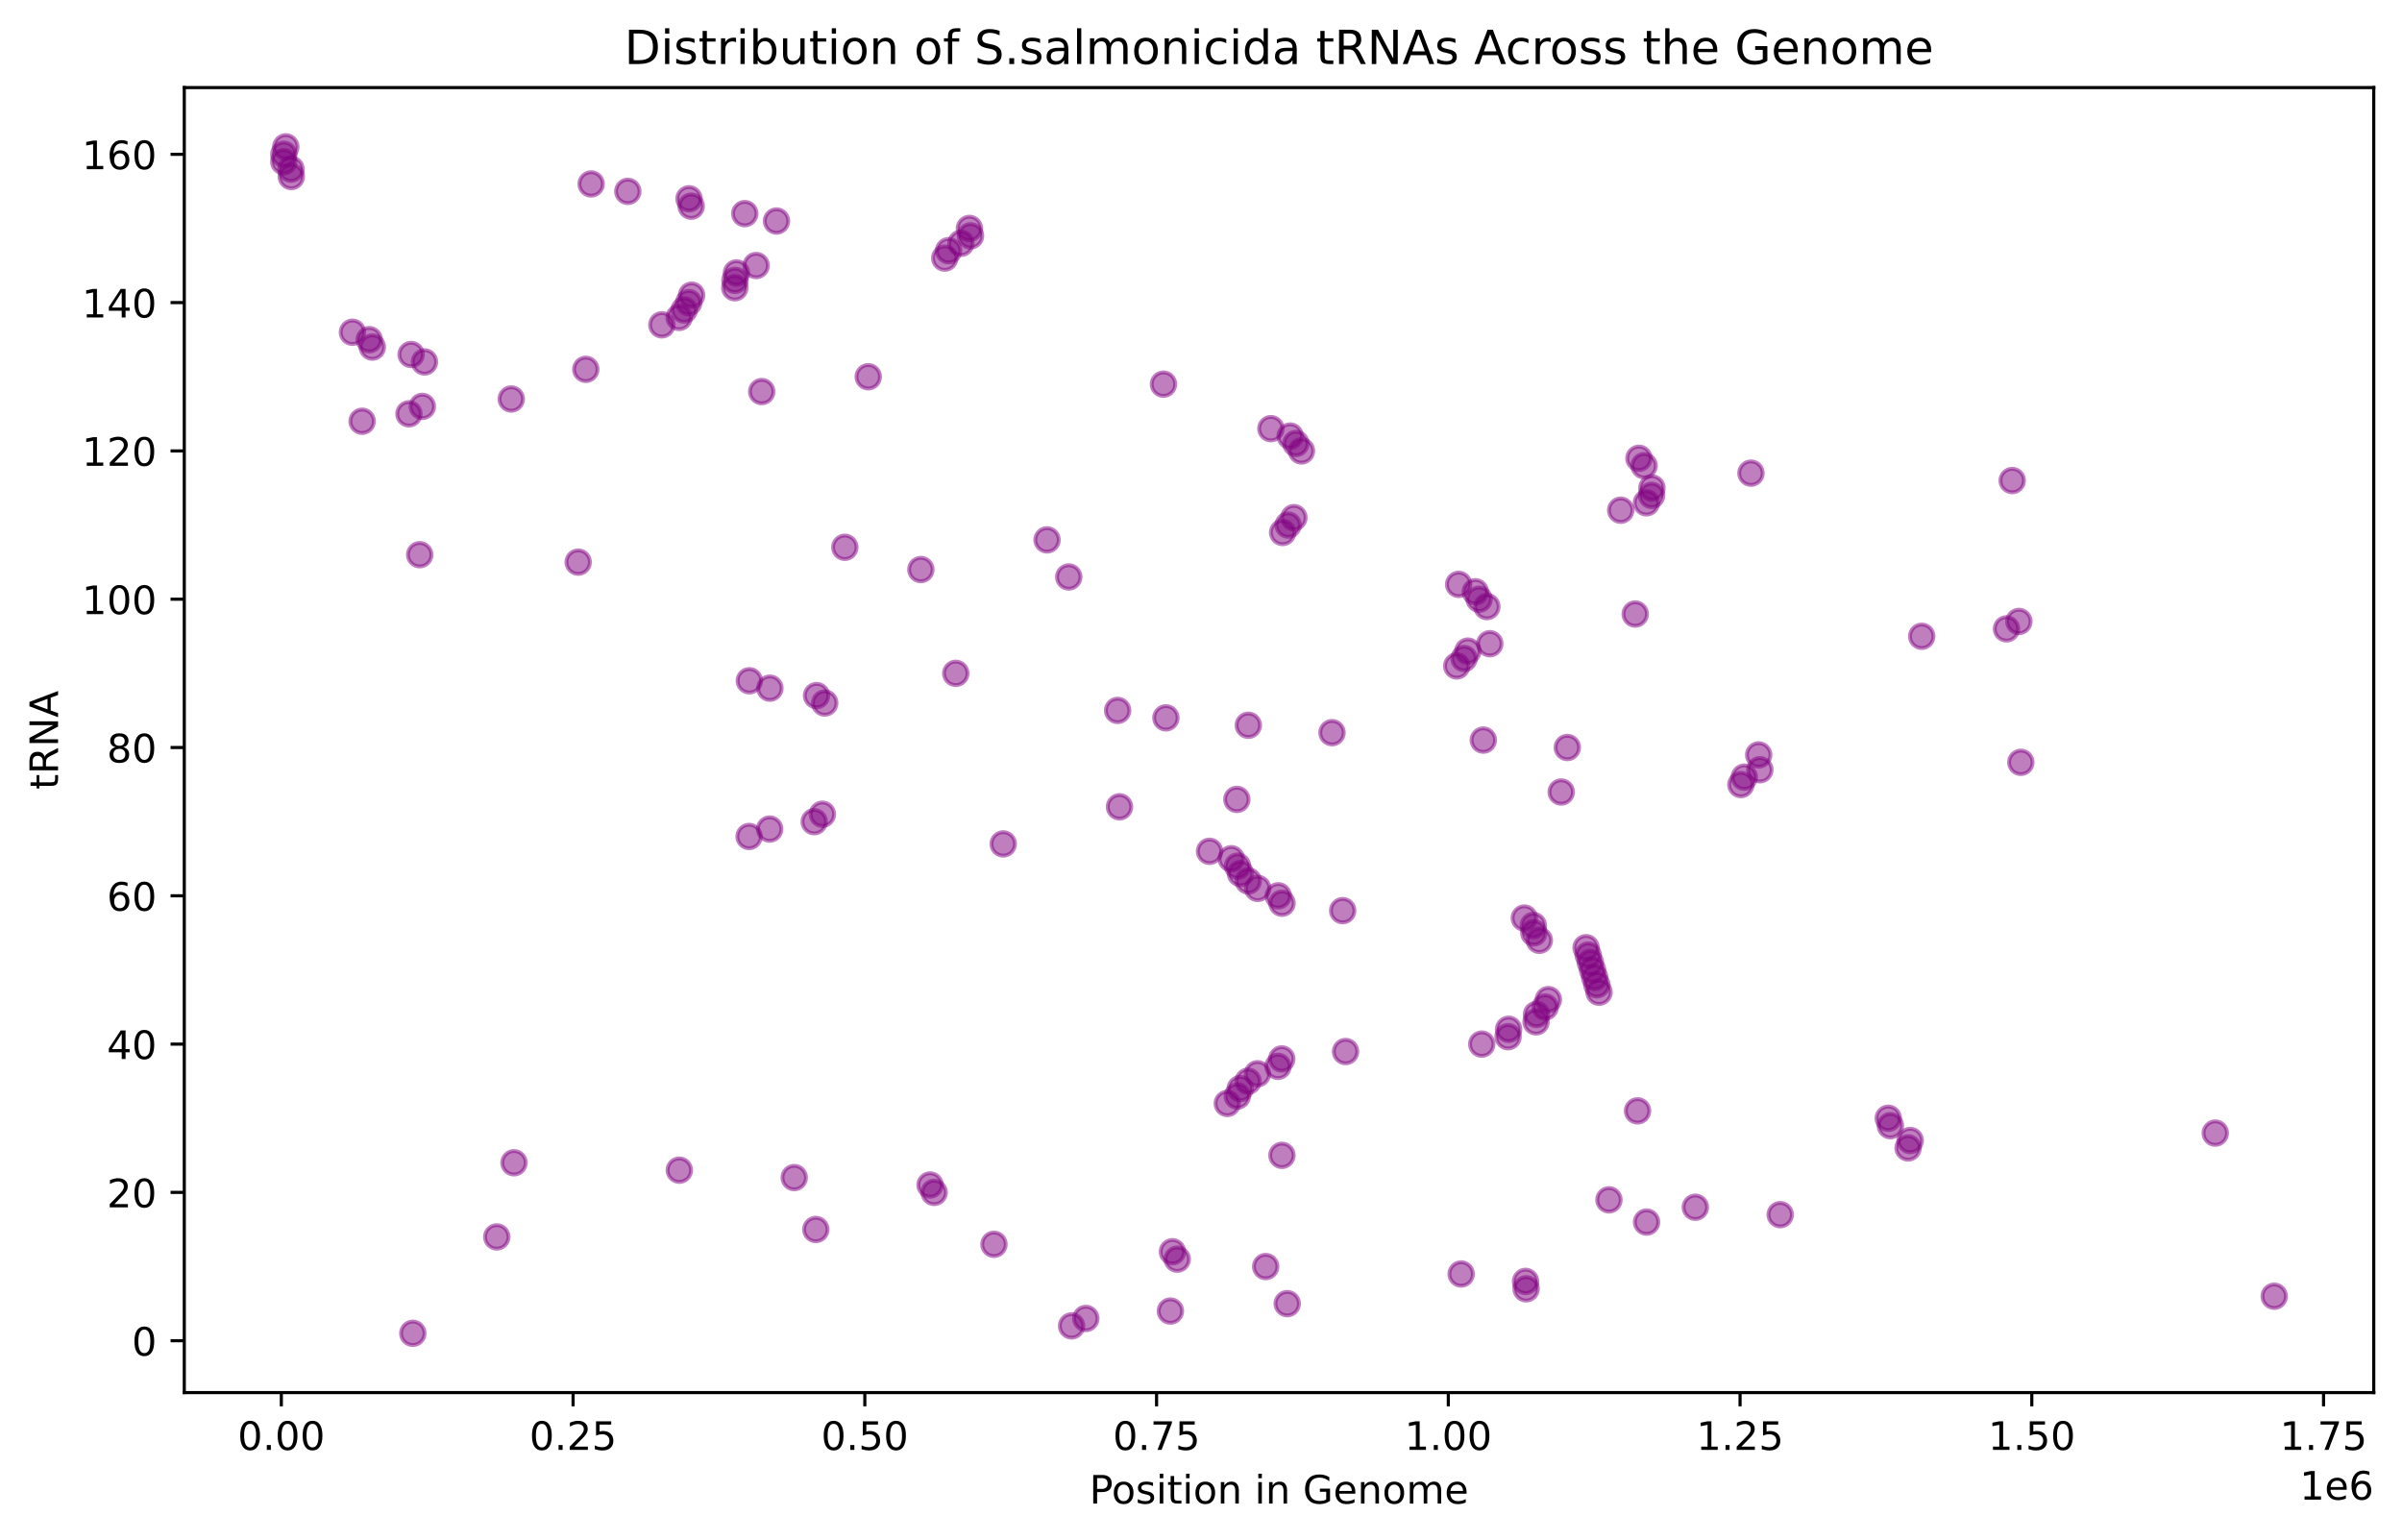 <?xml version="1.0" encoding="utf-8" standalone="no"?>
<!DOCTYPE svg PUBLIC "-//W3C//DTD SVG 1.1//EN"
  "http://www.w3.org/Graphics/SVG/1.1/DTD/svg11.dtd">
<!-- Created with matplotlib (https://matplotlib.org/) -->
<svg height="392.514pt" version="1.1" viewBox="0 0 612.166 392.514" width="612.166pt" xmlns="http://www.w3.org/2000/svg" xmlns:xlink="http://www.w3.org/1999/xlink">
 <defs>
  <style type="text/css">*{stroke-linecap:butt;stroke-linejoin:round;}</style>
 </defs>
 <g id="figure_1">
  <g id="patch_1">
   <path d="M 0 392.514 
L 612.166 392.514 
L 612.166 0 
L 0 0 
z
" style="fill:#ffffff;"/>
  </g>
  <g id="axes_1">
   <g id="patch_2">
    <path d="M 46.966 354.958 
L 604.966 354.958 
L 604.966 22.318 
L 46.966 22.318 
z
" style="fill:#ffffff;"/>
   </g>
   <g id="PathCollection_1">
    <defs>
     <path d="M 0 3 
C 0.796 3 1.559 2.684 2.121 2.121 
C 2.684 1.559 3 0.796 3 0 
C 3 -0.796 2.684 -1.559 2.121 -2.121 
C 1.559 -2.684 0.796 -3 0 -3 
C -0.796 -3 -1.559 -2.684 -2.121 -2.121 
C -2.684 -1.559 -3 -0.796 -3 0 
C -3 0.796 -2.684 1.559 -2.121 2.121 
C -1.559 2.684 -0.796 3 0 3 
z
" id="mfe02d6c382" style="stroke:#800080;stroke-opacity:0.5;"/>
    </defs>
    <g clip-path="url(#p33d4f9739b)">
     <use style="fill:#800080;fill-opacity:0.5;stroke:#800080;stroke-opacity:0.5;" x="105.209" xlink:href="#mfe02d6c382" y="339.838"/>
     <use style="fill:#800080;fill-opacity:0.5;stroke:#800080;stroke-opacity:0.5;" x="273.097" xlink:href="#mfe02d6c382" y="337.948"/>
     <use style="fill:#800080;fill-opacity:0.5;stroke:#800080;stroke-opacity:0.5;" x="276.729" xlink:href="#mfe02d6c382" y="336.058"/>
     <use style="fill:#800080;fill-opacity:0.5;stroke:#800080;stroke-opacity:0.5;" x="298.283" xlink:href="#mfe02d6c382" y="334.168"/>
     <use style="fill:#800080;fill-opacity:0.5;stroke:#800080;stroke-opacity:0.5;" x="328.06" xlink:href="#mfe02d6c382" y="332.278"/>
     <use style="fill:#800080;fill-opacity:0.5;stroke:#800080;stroke-opacity:0.5;" x="579.602" xlink:href="#mfe02d6c382" y="330.388"/>
     <use style="fill:#800080;fill-opacity:0.5;stroke:#800080;stroke-opacity:0.5;" x="388.941" xlink:href="#mfe02d6c382" y="328.498"/>
     <use style="fill:#800080;fill-opacity:0.5;stroke:#800080;stroke-opacity:0.5;" x="388.799" xlink:href="#mfe02d6c382" y="326.608"/>
     <use style="fill:#800080;fill-opacity:0.5;stroke:#800080;stroke-opacity:0.5;" x="372.385" xlink:href="#mfe02d6c382" y="324.718"/>
     <use style="fill:#800080;fill-opacity:0.5;stroke:#800080;stroke-opacity:0.5;" x="322.567" xlink:href="#mfe02d6c382" y="322.828"/>
     <use style="fill:#800080;fill-opacity:0.5;stroke:#800080;stroke-opacity:0.5;" x="300.029" xlink:href="#mfe02d6c382" y="320.938"/>
     <use style="fill:#800080;fill-opacity:0.5;stroke:#800080;stroke-opacity:0.5;" x="298.802" xlink:href="#mfe02d6c382" y="319.048"/>
     <use style="fill:#800080;fill-opacity:0.5;stroke:#800080;stroke-opacity:0.5;" x="253.322" xlink:href="#mfe02d6c382" y="317.158"/>
     <use style="fill:#800080;fill-opacity:0.5;stroke:#800080;stroke-opacity:0.5;" x="126.609" xlink:href="#mfe02d6c382" y="315.268"/>
     <use style="fill:#800080;fill-opacity:0.5;stroke:#800080;stroke-opacity:0.5;" x="207.919" xlink:href="#mfe02d6c382" y="313.378"/>
     <use style="fill:#800080;fill-opacity:0.5;stroke:#800080;stroke-opacity:0.5;" x="419.642" xlink:href="#mfe02d6c382" y="311.488"/>
     <use style="fill:#800080;fill-opacity:0.5;stroke:#800080;stroke-opacity:0.5;" x="453.697" xlink:href="#mfe02d6c382" y="309.598"/>
     <use style="fill:#800080;fill-opacity:0.5;stroke:#800080;stroke-opacity:0.5;" x="432.064" xlink:href="#mfe02d6c382" y="307.708"/>
     <use style="fill:#800080;fill-opacity:0.5;stroke:#800080;stroke-opacity:0.5;" x="410.053" xlink:href="#mfe02d6c382" y="305.818"/>
     <use style="fill:#800080;fill-opacity:0.5;stroke:#800080;stroke-opacity:0.5;" x="238.071" xlink:href="#mfe02d6c382" y="303.928"/>
     <use style="fill:#800080;fill-opacity:0.5;stroke:#800080;stroke-opacity:0.5;" x="237.034" xlink:href="#mfe02d6c382" y="302.038"/>
     <use style="fill:#800080;fill-opacity:0.5;stroke:#800080;stroke-opacity:0.5;" x="202.409" xlink:href="#mfe02d6c382" y="300.148"/>
     <use style="fill:#800080;fill-opacity:0.5;stroke:#800080;stroke-opacity:0.5;" x="173.127" xlink:href="#mfe02d6c382" y="298.258"/>
     <use style="fill:#800080;fill-opacity:0.5;stroke:#800080;stroke-opacity:0.5;" x="130.992" xlink:href="#mfe02d6c382" y="296.368"/>
     <use style="fill:#800080;fill-opacity:0.5;stroke:#800080;stroke-opacity:0.5;" x="326.705" xlink:href="#mfe02d6c382" y="294.478"/>
     <use style="fill:#800080;fill-opacity:0.5;stroke:#800080;stroke-opacity:0.5;" x="486.289" xlink:href="#mfe02d6c382" y="292.588"/>
     <use style="fill:#800080;fill-opacity:0.5;stroke:#800080;stroke-opacity:0.5;" x="486.832" xlink:href="#mfe02d6c382" y="290.698"/>
     <use style="fill:#800080;fill-opacity:0.5;stroke:#800080;stroke-opacity:0.5;" x="564.578" xlink:href="#mfe02d6c382" y="288.808"/>
     <use style="fill:#800080;fill-opacity:0.5;stroke:#800080;stroke-opacity:0.5;" x="481.776" xlink:href="#mfe02d6c382" y="286.918"/>
     <use style="fill:#800080;fill-opacity:0.5;stroke:#800080;stroke-opacity:0.5;" x="481.233" xlink:href="#mfe02d6c382" y="285.028"/>
     <use style="fill:#800080;fill-opacity:0.5;stroke:#800080;stroke-opacity:0.5;" x="417.341" xlink:href="#mfe02d6c382" y="283.138"/>
     <use style="fill:#800080;fill-opacity:0.5;stroke:#800080;stroke-opacity:0.5;" x="312.784" xlink:href="#mfe02d6c382" y="281.248"/>
     <use style="fill:#800080;fill-opacity:0.5;stroke:#800080;stroke-opacity:0.5;" x="315.336" xlink:href="#mfe02d6c382" y="279.358"/>
     <use style="fill:#800080;fill-opacity:0.5;stroke:#800080;stroke-opacity:0.5;" x="316.09" xlink:href="#mfe02d6c382" y="277.468"/>
     <use style="fill:#800080;fill-opacity:0.5;stroke:#800080;stroke-opacity:0.5;" x="318.071" xlink:href="#mfe02d6c382" y="275.578"/>
     <use style="fill:#800080;fill-opacity:0.5;stroke:#800080;stroke-opacity:0.5;" x="320.468" xlink:href="#mfe02d6c382" y="273.688"/>
     <use style="fill:#800080;fill-opacity:0.5;stroke:#800080;stroke-opacity:0.5;" x="325.701" xlink:href="#mfe02d6c382" y="271.798"/>
     <use style="fill:#800080;fill-opacity:0.5;stroke:#800080;stroke-opacity:0.5;" x="326.662" xlink:href="#mfe02d6c382" y="269.908"/>
     <use style="fill:#800080;fill-opacity:0.5;stroke:#800080;stroke-opacity:0.5;" x="342.929" xlink:href="#mfe02d6c382" y="268.018"/>
     <use style="fill:#800080;fill-opacity:0.5;stroke:#800080;stroke-opacity:0.5;" x="377.635" xlink:href="#mfe02d6c382" y="266.128"/>
     <use style="fill:#800080;fill-opacity:0.5;stroke:#800080;stroke-opacity:0.5;" x="384.347" xlink:href="#mfe02d6c382" y="264.238"/>
     <use style="fill:#800080;fill-opacity:0.5;stroke:#800080;stroke-opacity:0.5;" x="384.477" xlink:href="#mfe02d6c382" y="262.348"/>
     <use style="fill:#800080;fill-opacity:0.5;stroke:#800080;stroke-opacity:0.5;" x="391.467" xlink:href="#mfe02d6c382" y="260.458"/>
     <use style="fill:#800080;fill-opacity:0.5;stroke:#800080;stroke-opacity:0.5;" x="391.597" xlink:href="#mfe02d6c382" y="258.568"/>
     <use style="fill:#800080;fill-opacity:0.5;stroke:#800080;stroke-opacity:0.5;" x="393.798" xlink:href="#mfe02d6c382" y="256.678"/>
     <use style="fill:#800080;fill-opacity:0.5;stroke:#800080;stroke-opacity:0.5;" x="394.615" xlink:href="#mfe02d6c382" y="254.788"/>
     <use style="fill:#800080;fill-opacity:0.5;stroke:#800080;stroke-opacity:0.5;" x="407.521" xlink:href="#mfe02d6c382" y="252.898"/>
     <use style="fill:#800080;fill-opacity:0.5;stroke:#800080;stroke-opacity:0.5;" x="406.97" xlink:href="#mfe02d6c382" y="251.008"/>
     <use style="fill:#800080;fill-opacity:0.5;stroke:#800080;stroke-opacity:0.5;" x="406.419" xlink:href="#mfe02d6c382" y="249.118"/>
     <use style="fill:#800080;fill-opacity:0.5;stroke:#800080;stroke-opacity:0.5;" x="405.868" xlink:href="#mfe02d6c382" y="247.228"/>
     <use style="fill:#800080;fill-opacity:0.5;stroke:#800080;stroke-opacity:0.5;" x="405.317" xlink:href="#mfe02d6c382" y="245.338"/>
     <use style="fill:#800080;fill-opacity:0.5;stroke:#800080;stroke-opacity:0.5;" x="404.767" xlink:href="#mfe02d6c382" y="243.448"/>
     <use style="fill:#800080;fill-opacity:0.5;stroke:#800080;stroke-opacity:0.5;" x="404.216" xlink:href="#mfe02d6c382" y="241.558"/>
     <use style="fill:#800080;fill-opacity:0.5;stroke:#800080;stroke-opacity:0.5;" x="392.314" xlink:href="#mfe02d6c382" y="239.668"/>
     <use style="fill:#800080;fill-opacity:0.5;stroke:#800080;stroke-opacity:0.5;" x="390.906" xlink:href="#mfe02d6c382" y="237.778"/>
     <use style="fill:#800080;fill-opacity:0.5;stroke:#800080;stroke-opacity:0.5;" x="390.775" xlink:href="#mfe02d6c382" y="235.888"/>
     <use style="fill:#800080;fill-opacity:0.5;stroke:#800080;stroke-opacity:0.5;" x="388.486" xlink:href="#mfe02d6c382" y="233.998"/>
     <use style="fill:#800080;fill-opacity:0.5;stroke:#800080;stroke-opacity:0.5;" x="342.192" xlink:href="#mfe02d6c382" y="232.108"/>
     <use style="fill:#800080;fill-opacity:0.5;stroke:#800080;stroke-opacity:0.5;" x="326.731" xlink:href="#mfe02d6c382" y="230.218"/>
     <use style="fill:#800080;fill-opacity:0.5;stroke:#800080;stroke-opacity:0.5;" x="325.77" xlink:href="#mfe02d6c382" y="228.328"/>
     <use style="fill:#800080;fill-opacity:0.5;stroke:#800080;stroke-opacity:0.5;" x="320.537" xlink:href="#mfe02d6c382" y="226.438"/>
     <use style="fill:#800080;fill-opacity:0.5;stroke:#800080;stroke-opacity:0.5;" x="318.139" xlink:href="#mfe02d6c382" y="224.548"/>
     <use style="fill:#800080;fill-opacity:0.5;stroke:#800080;stroke-opacity:0.5;" x="316.158" xlink:href="#mfe02d6c382" y="222.658"/>
     <use style="fill:#800080;fill-opacity:0.5;stroke:#800080;stroke-opacity:0.5;" x="315.405" xlink:href="#mfe02d6c382" y="220.768"/>
     <use style="fill:#800080;fill-opacity:0.5;stroke:#800080;stroke-opacity:0.5;" x="313.794" xlink:href="#mfe02d6c382" y="218.878"/>
     <use style="fill:#800080;fill-opacity:0.5;stroke:#800080;stroke-opacity:0.5;" x="308.258" xlink:href="#mfe02d6c382" y="216.988"/>
     <use style="fill:#800080;fill-opacity:0.5;stroke:#800080;stroke-opacity:0.5;" x="255.679" xlink:href="#mfe02d6c382" y="215.098"/>
     <use style="fill:#800080;fill-opacity:0.5;stroke:#800080;stroke-opacity:0.5;" x="190.91" xlink:href="#mfe02d6c382" y="213.208"/>
     <use style="fill:#800080;fill-opacity:0.5;stroke:#800080;stroke-opacity:0.5;" x="196.148" xlink:href="#mfe02d6c382" y="211.318"/>
     <use style="fill:#800080;fill-opacity:0.5;stroke:#800080;stroke-opacity:0.5;" x="207.51" xlink:href="#mfe02d6c382" y="209.428"/>
     <use style="fill:#800080;fill-opacity:0.5;stroke:#800080;stroke-opacity:0.5;" x="209.589" xlink:href="#mfe02d6c382" y="207.538"/>
     <use style="fill:#800080;fill-opacity:0.5;stroke:#800080;stroke-opacity:0.5;" x="285.31" xlink:href="#mfe02d6c382" y="205.648"/>
     <use style="fill:#800080;fill-opacity:0.5;stroke:#800080;stroke-opacity:0.5;" x="315.22" xlink:href="#mfe02d6c382" y="203.758"/>
     <use style="fill:#800080;fill-opacity:0.5;stroke:#800080;stroke-opacity:0.5;" x="397.883" xlink:href="#mfe02d6c382" y="201.868"/>
     <use style="fill:#800080;fill-opacity:0.5;stroke:#800080;stroke-opacity:0.5;" x="443.676" xlink:href="#mfe02d6c382" y="199.978"/>
     <use style="fill:#800080;fill-opacity:0.5;stroke:#800080;stroke-opacity:0.5;" x="444.546" xlink:href="#mfe02d6c382" y="198.088"/>
     <use style="fill:#800080;fill-opacity:0.5;stroke:#800080;stroke-opacity:0.5;" x="448.52" xlink:href="#mfe02d6c382" y="196.198"/>
     <use style="fill:#800080;fill-opacity:0.5;stroke:#800080;stroke-opacity:0.5;" x="515.018" xlink:href="#mfe02d6c382" y="194.308"/>
     <use style="fill:#800080;fill-opacity:0.5;stroke:#800080;stroke-opacity:0.5;" x="448.213" xlink:href="#mfe02d6c382" y="192.418"/>
     <use style="fill:#800080;fill-opacity:0.5;stroke:#800080;stroke-opacity:0.5;" x="399.44" xlink:href="#mfe02d6c382" y="190.528"/>
     <use style="fill:#800080;fill-opacity:0.5;stroke:#800080;stroke-opacity:0.5;" x="378.033" xlink:href="#mfe02d6c382" y="188.638"/>
     <use style="fill:#800080;fill-opacity:0.5;stroke:#800080;stroke-opacity:0.5;" x="339.471" xlink:href="#mfe02d6c382" y="186.748"/>
     <use style="fill:#800080;fill-opacity:0.5;stroke:#800080;stroke-opacity:0.5;" x="318.141" xlink:href="#mfe02d6c382" y="184.858"/>
     <use style="fill:#800080;fill-opacity:0.5;stroke:#800080;stroke-opacity:0.5;" x="297.137" xlink:href="#mfe02d6c382" y="182.968"/>
     <use style="fill:#800080;fill-opacity:0.5;stroke:#800080;stroke-opacity:0.5;" x="284.833" xlink:href="#mfe02d6c382" y="181.078"/>
     <use style="fill:#800080;fill-opacity:0.5;stroke:#800080;stroke-opacity:0.5;" x="210.188" xlink:href="#mfe02d6c382" y="179.188"/>
     <use style="fill:#800080;fill-opacity:0.5;stroke:#800080;stroke-opacity:0.5;" x="208.109" xlink:href="#mfe02d6c382" y="177.298"/>
     <use style="fill:#800080;fill-opacity:0.5;stroke:#800080;stroke-opacity:0.5;" x="196.213" xlink:href="#mfe02d6c382" y="175.408"/>
     <use style="fill:#800080;fill-opacity:0.5;stroke:#800080;stroke-opacity:0.5;" x="190.975" xlink:href="#mfe02d6c382" y="173.518"/>
     <use style="fill:#800080;fill-opacity:0.5;stroke:#800080;stroke-opacity:0.5;" x="243.587" xlink:href="#mfe02d6c382" y="171.628"/>
     <use style="fill:#800080;fill-opacity:0.5;stroke:#800080;stroke-opacity:0.5;" x="371.261" xlink:href="#mfe02d6c382" y="169.738"/>
     <use style="fill:#800080;fill-opacity:0.5;stroke:#800080;stroke-opacity:0.5;" x="373.12" xlink:href="#mfe02d6c382" y="167.848"/>
     <use style="fill:#800080;fill-opacity:0.5;stroke:#800080;stroke-opacity:0.5;" x="374.097" xlink:href="#mfe02d6c382" y="165.958"/>
     <use style="fill:#800080;fill-opacity:0.5;stroke:#800080;stroke-opacity:0.5;" x="379.691" xlink:href="#mfe02d6c382" y="164.068"/>
     <use style="fill:#800080;fill-opacity:0.5;stroke:#800080;stroke-opacity:0.5;" x="489.763" xlink:href="#mfe02d6c382" y="162.178"/>
     <use style="fill:#800080;fill-opacity:0.5;stroke:#800080;stroke-opacity:0.5;" x="511.369" xlink:href="#mfe02d6c382" y="160.288"/>
     <use style="fill:#800080;fill-opacity:0.5;stroke:#800080;stroke-opacity:0.5;" x="514.522" xlink:href="#mfe02d6c382" y="158.398"/>
     <use style="fill:#800080;fill-opacity:0.5;stroke:#800080;stroke-opacity:0.5;" x="416.745" xlink:href="#mfe02d6c382" y="156.508"/>
     <use style="fill:#800080;fill-opacity:0.5;stroke:#800080;stroke-opacity:0.5;" x="378.951" xlink:href="#mfe02d6c382" y="154.618"/>
     <use style="fill:#800080;fill-opacity:0.5;stroke:#800080;stroke-opacity:0.5;" x="376.976" xlink:href="#mfe02d6c382" y="152.728"/>
     <use style="fill:#800080;fill-opacity:0.5;stroke:#800080;stroke-opacity:0.5;" x="375.998" xlink:href="#mfe02d6c382" y="150.838"/>
     <use style="fill:#800080;fill-opacity:0.5;stroke:#800080;stroke-opacity:0.5;" x="371.745" xlink:href="#mfe02d6c382" y="148.948"/>
     <use style="fill:#800080;fill-opacity:0.5;stroke:#800080;stroke-opacity:0.5;" x="272.383" xlink:href="#mfe02d6c382" y="147.058"/>
     <use style="fill:#800080;fill-opacity:0.5;stroke:#800080;stroke-opacity:0.5;" x="234.687" xlink:href="#mfe02d6c382" y="145.168"/>
     <use style="fill:#800080;fill-opacity:0.5;stroke:#800080;stroke-opacity:0.5;" x="147.357" xlink:href="#mfe02d6c382" y="143.278"/>
     <use style="fill:#800080;fill-opacity:0.5;stroke:#800080;stroke-opacity:0.5;" x="106.96" xlink:href="#mfe02d6c382" y="141.388"/>
     <use style="fill:#800080;fill-opacity:0.5;stroke:#800080;stroke-opacity:0.5;" x="215.309" xlink:href="#mfe02d6c382" y="139.498"/>
     <use style="fill:#800080;fill-opacity:0.5;stroke:#800080;stroke-opacity:0.5;" x="266.847" xlink:href="#mfe02d6c382" y="137.608"/>
     <use style="fill:#800080;fill-opacity:0.5;stroke:#800080;stroke-opacity:0.5;" x="326.881" xlink:href="#mfe02d6c382" y="135.718"/>
     <use style="fill:#800080;fill-opacity:0.5;stroke:#800080;stroke-opacity:0.5;" x="328.295" xlink:href="#mfe02d6c382" y="133.828"/>
     <use style="fill:#800080;fill-opacity:0.5;stroke:#800080;stroke-opacity:0.5;" x="329.764" xlink:href="#mfe02d6c382" y="131.938"/>
     <use style="fill:#800080;fill-opacity:0.5;stroke:#800080;stroke-opacity:0.5;" x="413.046" xlink:href="#mfe02d6c382" y="130.048"/>
     <use style="fill:#800080;fill-opacity:0.5;stroke:#800080;stroke-opacity:0.5;" x="419.605" xlink:href="#mfe02d6c382" y="128.158"/>
     <use style="fill:#800080;fill-opacity:0.5;stroke:#800080;stroke-opacity:0.5;" x="420.917" xlink:href="#mfe02d6c382" y="126.268"/>
     <use style="fill:#800080;fill-opacity:0.5;stroke:#800080;stroke-opacity:0.5;" x="421.004" xlink:href="#mfe02d6c382" y="124.378"/>
     <use style="fill:#800080;fill-opacity:0.5;stroke:#800080;stroke-opacity:0.5;" x="512.821" xlink:href="#mfe02d6c382" y="122.488"/>
     <use style="fill:#800080;fill-opacity:0.5;stroke:#800080;stroke-opacity:0.5;" x="446.241" xlink:href="#mfe02d6c382" y="120.598"/>
     <use style="fill:#800080;fill-opacity:0.5;stroke:#800080;stroke-opacity:0.5;" x="419.011" xlink:href="#mfe02d6c382" y="118.708"/>
     <use style="fill:#800080;fill-opacity:0.5;stroke:#800080;stroke-opacity:0.5;" x="417.697" xlink:href="#mfe02d6c382" y="116.818"/>
     <use style="fill:#800080;fill-opacity:0.5;stroke:#800080;stroke-opacity:0.5;" x="331.683" xlink:href="#mfe02d6c382" y="114.928"/>
     <use style="fill:#800080;fill-opacity:0.5;stroke:#800080;stroke-opacity:0.5;" x="330.274" xlink:href="#mfe02d6c382" y="113.038"/>
     <use style="fill:#800080;fill-opacity:0.5;stroke:#800080;stroke-opacity:0.5;" x="328.806" xlink:href="#mfe02d6c382" y="111.148"/>
     <use style="fill:#800080;fill-opacity:0.5;stroke:#800080;stroke-opacity:0.5;" x="323.893" xlink:href="#mfe02d6c382" y="109.258"/>
     <use style="fill:#800080;fill-opacity:0.5;stroke:#800080;stroke-opacity:0.5;" x="92.289" xlink:href="#mfe02d6c382" y="107.368"/>
     <use style="fill:#800080;fill-opacity:0.5;stroke:#800080;stroke-opacity:0.5;" x="104.223" xlink:href="#mfe02d6c382" y="105.478"/>
     <use style="fill:#800080;fill-opacity:0.5;stroke:#800080;stroke-opacity:0.5;" x="107.626" xlink:href="#mfe02d6c382" y="103.588"/>
     <use style="fill:#800080;fill-opacity:0.5;stroke:#800080;stroke-opacity:0.5;" x="130.296" xlink:href="#mfe02d6c382" y="101.698"/>
     <use style="fill:#800080;fill-opacity:0.5;stroke:#800080;stroke-opacity:0.5;" x="194.123" xlink:href="#mfe02d6c382" y="99.808"/>
     <use style="fill:#800080;fill-opacity:0.5;stroke:#800080;stroke-opacity:0.5;" x="296.517" xlink:href="#mfe02d6c382" y="97.918"/>
     <use style="fill:#800080;fill-opacity:0.5;stroke:#800080;stroke-opacity:0.5;" x="221.28" xlink:href="#mfe02d6c382" y="96.028"/>
     <use style="fill:#800080;fill-opacity:0.5;stroke:#800080;stroke-opacity:0.5;" x="149.295" xlink:href="#mfe02d6c382" y="94.138"/>
     <use style="fill:#800080;fill-opacity:0.5;stroke:#800080;stroke-opacity:0.5;" x="108.18" xlink:href="#mfe02d6c382" y="92.248"/>
     <use style="fill:#800080;fill-opacity:0.5;stroke:#800080;stroke-opacity:0.5;" x="104.777" xlink:href="#mfe02d6c382" y="90.358"/>
     <use style="fill:#800080;fill-opacity:0.5;stroke:#800080;stroke-opacity:0.5;" x="94.887" xlink:href="#mfe02d6c382" y="88.468"/>
     <use style="fill:#800080;fill-opacity:0.5;stroke:#800080;stroke-opacity:0.5;" x="94.104" xlink:href="#mfe02d6c382" y="86.578"/>
     <use style="fill:#800080;fill-opacity:0.5;stroke:#800080;stroke-opacity:0.5;" x="89.824" xlink:href="#mfe02d6c382" y="84.688"/>
     <use style="fill:#800080;fill-opacity:0.5;stroke:#800080;stroke-opacity:0.5;" x="168.675" xlink:href="#mfe02d6c382" y="82.798"/>
     <use style="fill:#800080;fill-opacity:0.5;stroke:#800080;stroke-opacity:0.5;" x="173.074" xlink:href="#mfe02d6c382" y="80.908"/>
     <use style="fill:#800080;fill-opacity:0.5;stroke:#800080;stroke-opacity:0.5;" x="174.364" xlink:href="#mfe02d6c382" y="79.018"/>
     <use style="fill:#800080;fill-opacity:0.5;stroke:#800080;stroke-opacity:0.5;" x="175.524" xlink:href="#mfe02d6c382" y="77.128"/>
     <use style="fill:#800080;fill-opacity:0.5;stroke:#800080;stroke-opacity:0.5;" x="176.261" xlink:href="#mfe02d6c382" y="75.238"/>
     <use style="fill:#800080;fill-opacity:0.5;stroke:#800080;stroke-opacity:0.5;" x="187.266" xlink:href="#mfe02d6c382" y="73.348"/>
     <use style="fill:#800080;fill-opacity:0.5;stroke:#800080;stroke-opacity:0.5;" x="187.31" xlink:href="#mfe02d6c382" y="71.458"/>
     <use style="fill:#800080;fill-opacity:0.5;stroke:#800080;stroke-opacity:0.5;" x="187.688" xlink:href="#mfe02d6c382" y="69.568"/>
     <use style="fill:#800080;fill-opacity:0.5;stroke:#800080;stroke-opacity:0.5;" x="192.705" xlink:href="#mfe02d6c382" y="67.678"/>
     <use style="fill:#800080;fill-opacity:0.5;stroke:#800080;stroke-opacity:0.5;" x="240.775" xlink:href="#mfe02d6c382" y="65.788"/>
     <use style="fill:#800080;fill-opacity:0.5;stroke:#800080;stroke-opacity:0.5;" x="241.751" xlink:href="#mfe02d6c382" y="63.898"/>
     <use style="fill:#800080;fill-opacity:0.5;stroke:#800080;stroke-opacity:0.5;" x="244.905" xlink:href="#mfe02d6c382" y="62.008"/>
     <use style="fill:#800080;fill-opacity:0.5;stroke:#800080;stroke-opacity:0.5;" x="247.348" xlink:href="#mfe02d6c382" y="60.118"/>
     <use style="fill:#800080;fill-opacity:0.5;stroke:#800080;stroke-opacity:0.5;" x="247.059" xlink:href="#mfe02d6c382" y="58.228"/>
     <use style="fill:#800080;fill-opacity:0.5;stroke:#800080;stroke-opacity:0.5;" x="197.896" xlink:href="#mfe02d6c382" y="56.338"/>
     <use style="fill:#800080;fill-opacity:0.5;stroke:#800080;stroke-opacity:0.5;" x="189.806" xlink:href="#mfe02d6c382" y="54.448"/>
     <use style="fill:#800080;fill-opacity:0.5;stroke:#800080;stroke-opacity:0.5;" x="176.153" xlink:href="#mfe02d6c382" y="52.558"/>
     <use style="fill:#800080;fill-opacity:0.5;stroke:#800080;stroke-opacity:0.5;" x="175.599" xlink:href="#mfe02d6c382" y="50.668"/>
     <use style="fill:#800080;fill-opacity:0.5;stroke:#800080;stroke-opacity:0.5;" x="160.003" xlink:href="#mfe02d6c382" y="48.778"/>
     <use style="fill:#800080;fill-opacity:0.5;stroke:#800080;stroke-opacity:0.5;" x="150.653" xlink:href="#mfe02d6c382" y="46.888"/>
     <use style="fill:#800080;fill-opacity:0.5;stroke:#800080;stroke-opacity:0.5;" x="74.24" xlink:href="#mfe02d6c382" y="44.998"/>
     <use style="fill:#800080;fill-opacity:0.5;stroke:#800080;stroke-opacity:0.5;" x="74.157" xlink:href="#mfe02d6c382" y="43.108"/>
     <use style="fill:#800080;fill-opacity:0.5;stroke:#800080;stroke-opacity:0.5;" x="72.333" xlink:href="#mfe02d6c382" y="41.218"/>
     <use style="fill:#800080;fill-opacity:0.5;stroke:#800080;stroke-opacity:0.5;" x="72.329" xlink:href="#mfe02d6c382" y="39.328"/>
     <use style="fill:#800080;fill-opacity:0.5;stroke:#800080;stroke-opacity:0.5;" x="72.84" xlink:href="#mfe02d6c382" y="37.438"/>
    </g>
   </g>
   <g id="matplotlib.axis_1">
    <g id="xtick_1">
     <g id="line2d_1">
      <defs>
       <path d="M 0 0 
L 0 3.5 
" id="ma97e1846f9" style="stroke:#000000;stroke-width:0.8;"/>
      </defs>
      <g>
       <use style="stroke:#000000;stroke-width:0.8;" x="71.7" xlink:href="#ma97e1846f9" y="354.958"/>
      </g>
     </g>
     <g id="text_1">
      <!-- 0.00 -->
      <g transform="translate(60.567 369.557)scale(0.1 -0.1)">
       <defs>
        <path d="M 31.781 66.406 
Q 24.172 66.406 20.328 58.906 
Q 16.5 51.422 16.5 36.375 
Q 16.5 21.391 20.328 13.891 
Q 24.172 6.391 31.781 6.391 
Q 39.453 6.391 43.281 13.891 
Q 47.125 21.391 47.125 36.375 
Q 47.125 51.422 43.281 58.906 
Q 39.453 66.406 31.781 66.406 
z
M 31.781 74.219 
Q 44.047 74.219 50.516 64.516 
Q 56.984 54.828 56.984 36.375 
Q 56.984 17.969 50.516 8.266 
Q 44.047 -1.422 31.781 -1.422 
Q 19.531 -1.422 13.062 8.266 
Q 6.594 17.969 6.594 36.375 
Q 6.594 54.828 13.062 64.516 
Q 19.531 74.219 31.781 74.219 
z
" id="DejaVuSans-48"/>
        <path d="M 10.688 12.406 
L 21 12.406 
L 21 0 
L 10.688 0 
z
" id="DejaVuSans-46"/>
       </defs>
       <use xlink:href="#DejaVuSans-48"/>
       <use x="63.623" xlink:href="#DejaVuSans-46"/>
       <use x="95.41" xlink:href="#DejaVuSans-48"/>
       <use x="159.033" xlink:href="#DejaVuSans-48"/>
      </g>
     </g>
    </g>
    <g id="xtick_2">
     <g id="line2d_2">
      <g>
       <use style="stroke:#000000;stroke-width:0.8;" x="146.053" xlink:href="#ma97e1846f9" y="354.958"/>
      </g>
     </g>
     <g id="text_2">
      <!-- 0.25 -->
      <g transform="translate(134.92 369.557)scale(0.1 -0.1)">
       <defs>
        <path d="M 19.188 8.297 
L 53.609 8.297 
L 53.609 0 
L 7.328 0 
L 7.328 8.297 
Q 12.938 14.109 22.625 23.891 
Q 32.328 33.688 34.812 36.531 
Q 39.547 41.844 41.422 45.531 
Q 43.312 49.219 43.312 52.781 
Q 43.312 58.594 39.234 62.25 
Q 35.156 65.922 28.609 65.922 
Q 23.969 65.922 18.812 64.312 
Q 13.672 62.703 7.812 59.422 
L 7.812 69.391 
Q 13.766 71.781 18.938 73 
Q 24.125 74.219 28.422 74.219 
Q 39.75 74.219 46.484 68.547 
Q 53.219 62.891 53.219 53.422 
Q 53.219 48.922 51.531 44.891 
Q 49.859 40.875 45.406 35.406 
Q 44.188 33.984 37.641 27.219 
Q 31.109 20.453 19.188 8.297 
z
" id="DejaVuSans-50"/>
        <path d="M 10.797 72.906 
L 49.516 72.906 
L 49.516 64.594 
L 19.828 64.594 
L 19.828 46.734 
Q 21.969 47.469 24.109 47.828 
Q 26.266 48.188 28.422 48.188 
Q 40.625 48.188 47.75 41.5 
Q 54.891 34.812 54.891 23.391 
Q 54.891 11.625 47.562 5.094 
Q 40.234 -1.422 26.906 -1.422 
Q 22.312 -1.422 17.547 -0.641 
Q 12.797 0.141 7.719 1.703 
L 7.719 11.625 
Q 12.109 9.234 16.797 8.062 
Q 21.484 6.891 26.703 6.891 
Q 35.156 6.891 40.078 11.328 
Q 45.016 15.766 45.016 23.391 
Q 45.016 31 40.078 35.438 
Q 35.156 39.891 26.703 39.891 
Q 22.75 39.891 18.812 39.016 
Q 14.891 38.141 10.797 36.281 
z
" id="DejaVuSans-53"/>
       </defs>
       <use xlink:href="#DejaVuSans-48"/>
       <use x="63.623" xlink:href="#DejaVuSans-46"/>
       <use x="95.41" xlink:href="#DejaVuSans-50"/>
       <use x="159.033" xlink:href="#DejaVuSans-53"/>
      </g>
     </g>
    </g>
    <g id="xtick_3">
     <g id="line2d_3">
      <g>
       <use style="stroke:#000000;stroke-width:0.8;" x="220.406" xlink:href="#ma97e1846f9" y="354.958"/>
      </g>
     </g>
     <g id="text_3">
      <!-- 0.50 -->
      <g transform="translate(209.273 369.557)scale(0.1 -0.1)">
       <use xlink:href="#DejaVuSans-48"/>
       <use x="63.623" xlink:href="#DejaVuSans-46"/>
       <use x="95.41" xlink:href="#DejaVuSans-53"/>
       <use x="159.033" xlink:href="#DejaVuSans-48"/>
      </g>
     </g>
    </g>
    <g id="xtick_4">
     <g id="line2d_4">
      <g>
       <use style="stroke:#000000;stroke-width:0.8;" x="294.759" xlink:href="#ma97e1846f9" y="354.958"/>
      </g>
     </g>
     <g id="text_4">
      <!-- 0.75 -->
      <g transform="translate(283.627 369.557)scale(0.1 -0.1)">
       <defs>
        <path d="M 8.203 72.906 
L 55.078 72.906 
L 55.078 68.703 
L 28.609 0 
L 18.312 0 
L 43.219 64.594 
L 8.203 64.594 
z
" id="DejaVuSans-55"/>
       </defs>
       <use xlink:href="#DejaVuSans-48"/>
       <use x="63.623" xlink:href="#DejaVuSans-46"/>
       <use x="95.41" xlink:href="#DejaVuSans-55"/>
       <use x="159.033" xlink:href="#DejaVuSans-53"/>
      </g>
     </g>
    </g>
    <g id="xtick_5">
     <g id="line2d_5">
      <g>
       <use style="stroke:#000000;stroke-width:0.8;" x="369.112" xlink:href="#ma97e1846f9" y="354.958"/>
      </g>
     </g>
     <g id="text_5">
      <!-- 1.00 -->
      <g transform="translate(357.98 369.557)scale(0.1 -0.1)">
       <defs>
        <path d="M 12.406 8.297 
L 28.516 8.297 
L 28.516 63.922 
L 10.984 60.406 
L 10.984 69.391 
L 28.422 72.906 
L 38.281 72.906 
L 38.281 8.297 
L 54.391 8.297 
L 54.391 0 
L 12.406 0 
z
" id="DejaVuSans-49"/>
       </defs>
       <use xlink:href="#DejaVuSans-49"/>
       <use x="63.623" xlink:href="#DejaVuSans-46"/>
       <use x="95.41" xlink:href="#DejaVuSans-48"/>
       <use x="159.033" xlink:href="#DejaVuSans-48"/>
      </g>
     </g>
    </g>
    <g id="xtick_6">
     <g id="line2d_6">
      <g>
       <use style="stroke:#000000;stroke-width:0.8;" x="443.466" xlink:href="#ma97e1846f9" y="354.958"/>
      </g>
     </g>
     <g id="text_6">
      <!-- 1.25 -->
      <g transform="translate(432.333 369.557)scale(0.1 -0.1)">
       <use xlink:href="#DejaVuSans-49"/>
       <use x="63.623" xlink:href="#DejaVuSans-46"/>
       <use x="95.41" xlink:href="#DejaVuSans-50"/>
       <use x="159.033" xlink:href="#DejaVuSans-53"/>
      </g>
     </g>
    </g>
    <g id="xtick_7">
     <g id="line2d_7">
      <g>
       <use style="stroke:#000000;stroke-width:0.8;" x="517.819" xlink:href="#ma97e1846f9" y="354.958"/>
      </g>
     </g>
     <g id="text_7">
      <!-- 1.50 -->
      <g transform="translate(506.686 369.557)scale(0.1 -0.1)">
       <use xlink:href="#DejaVuSans-49"/>
       <use x="63.623" xlink:href="#DejaVuSans-46"/>
       <use x="95.41" xlink:href="#DejaVuSans-53"/>
       <use x="159.033" xlink:href="#DejaVuSans-48"/>
      </g>
     </g>
    </g>
    <g id="xtick_8">
     <g id="line2d_8">
      <g>
       <use style="stroke:#000000;stroke-width:0.8;" x="592.172" xlink:href="#ma97e1846f9" y="354.958"/>
      </g>
     </g>
     <g id="text_8">
      <!-- 1.75 -->
      <g transform="translate(581.039 369.557)scale(0.1 -0.1)">
       <use xlink:href="#DejaVuSans-49"/>
       <use x="63.623" xlink:href="#DejaVuSans-46"/>
       <use x="95.41" xlink:href="#DejaVuSans-55"/>
       <use x="159.033" xlink:href="#DejaVuSans-53"/>
      </g>
     </g>
    </g>
    <g id="text_9">
     <!-- Position in Genome -->
     <g transform="translate(277.64 383.235)scale(0.1 -0.1)">
      <defs>
       <path d="M 19.672 64.797 
L 19.672 37.406 
L 32.078 37.406 
Q 38.969 37.406 42.719 40.969 
Q 46.484 44.531 46.484 51.125 
Q 46.484 57.672 42.719 61.234 
Q 38.969 64.797 32.078 64.797 
z
M 9.812 72.906 
L 32.078 72.906 
Q 44.344 72.906 50.609 67.359 
Q 56.891 61.812 56.891 51.125 
Q 56.891 40.328 50.609 34.812 
Q 44.344 29.297 32.078 29.297 
L 19.672 29.297 
L 19.672 0 
L 9.812 0 
z
" id="DejaVuSans-80"/>
       <path d="M 30.609 48.391 
Q 23.391 48.391 19.188 42.75 
Q 14.984 37.109 14.984 27.297 
Q 14.984 17.484 19.156 11.844 
Q 23.344 6.203 30.609 6.203 
Q 37.797 6.203 41.984 11.859 
Q 46.188 17.531 46.188 27.297 
Q 46.188 37.016 41.984 42.703 
Q 37.797 48.391 30.609 48.391 
z
M 30.609 56 
Q 42.328 56 49.016 48.375 
Q 55.719 40.766 55.719 27.297 
Q 55.719 13.875 49.016 6.219 
Q 42.328 -1.422 30.609 -1.422 
Q 18.844 -1.422 12.172 6.219 
Q 5.516 13.875 5.516 27.297 
Q 5.516 40.766 12.172 48.375 
Q 18.844 56 30.609 56 
z
" id="DejaVuSans-111"/>
       <path d="M 44.281 53.078 
L 44.281 44.578 
Q 40.484 46.531 36.375 47.5 
Q 32.281 48.484 27.875 48.484 
Q 21.188 48.484 17.844 46.438 
Q 14.5 44.391 14.5 40.281 
Q 14.5 37.156 16.891 35.375 
Q 19.281 33.594 26.516 31.984 
L 29.594 31.297 
Q 39.156 29.25 43.188 25.516 
Q 47.219 21.781 47.219 15.094 
Q 47.219 7.469 41.188 3.016 
Q 35.156 -1.422 24.609 -1.422 
Q 20.219 -1.422 15.453 -0.562 
Q 10.688 0.297 5.422 2 
L 5.422 11.281 
Q 10.406 8.688 15.234 7.391 
Q 20.062 6.109 24.812 6.109 
Q 31.156 6.109 34.562 8.281 
Q 37.984 10.453 37.984 14.406 
Q 37.984 18.062 35.516 20.016 
Q 33.062 21.969 24.703 23.781 
L 21.578 24.516 
Q 13.234 26.266 9.516 29.906 
Q 5.812 33.547 5.812 39.891 
Q 5.812 47.609 11.281 51.797 
Q 16.75 56 26.812 56 
Q 31.781 56 36.172 55.266 
Q 40.578 54.547 44.281 53.078 
z
" id="DejaVuSans-115"/>
       <path d="M 9.422 54.688 
L 18.406 54.688 
L 18.406 0 
L 9.422 0 
z
M 9.422 75.984 
L 18.406 75.984 
L 18.406 64.594 
L 9.422 64.594 
z
" id="DejaVuSans-105"/>
       <path d="M 18.312 70.219 
L 18.312 54.688 
L 36.812 54.688 
L 36.812 47.703 
L 18.312 47.703 
L 18.312 18.016 
Q 18.312 11.328 20.141 9.422 
Q 21.969 7.516 27.594 7.516 
L 36.812 7.516 
L 36.812 0 
L 27.594 0 
Q 17.188 0 13.234 3.875 
Q 9.281 7.766 9.281 18.016 
L 9.281 47.703 
L 2.688 47.703 
L 2.688 54.688 
L 9.281 54.688 
L 9.281 70.219 
z
" id="DejaVuSans-116"/>
       <path d="M 54.891 33.016 
L 54.891 0 
L 45.906 0 
L 45.906 32.719 
Q 45.906 40.484 42.875 44.328 
Q 39.844 48.188 33.797 48.188 
Q 26.516 48.188 22.312 43.547 
Q 18.109 38.922 18.109 30.906 
L 18.109 0 
L 9.078 0 
L 9.078 54.688 
L 18.109 54.688 
L 18.109 46.188 
Q 21.344 51.125 25.703 53.562 
Q 30.078 56 35.797 56 
Q 45.219 56 50.047 50.172 
Q 54.891 44.344 54.891 33.016 
z
" id="DejaVuSans-110"/>
       <path id="DejaVuSans-32"/>
       <path d="M 59.516 10.406 
L 59.516 29.984 
L 43.406 29.984 
L 43.406 38.094 
L 69.281 38.094 
L 69.281 6.781 
Q 63.578 2.734 56.688 0.656 
Q 49.812 -1.422 42 -1.422 
Q 24.906 -1.422 15.25 8.562 
Q 5.609 18.562 5.609 36.375 
Q 5.609 54.25 15.25 64.234 
Q 24.906 74.219 42 74.219 
Q 49.125 74.219 55.547 72.453 
Q 61.969 70.703 67.391 67.281 
L 67.391 56.781 
Q 61.922 61.422 55.766 63.766 
Q 49.609 66.109 42.828 66.109 
Q 29.438 66.109 22.719 58.641 
Q 16.016 51.172 16.016 36.375 
Q 16.016 21.625 22.719 14.156 
Q 29.438 6.688 42.828 6.688 
Q 48.047 6.688 52.141 7.594 
Q 56.25 8.5 59.516 10.406 
z
" id="DejaVuSans-71"/>
       <path d="M 56.203 29.594 
L 56.203 25.203 
L 14.891 25.203 
Q 15.484 15.922 20.484 11.062 
Q 25.484 6.203 34.422 6.203 
Q 39.594 6.203 44.453 7.469 
Q 49.312 8.734 54.109 11.281 
L 54.109 2.781 
Q 49.266 0.734 44.188 -0.344 
Q 39.109 -1.422 33.891 -1.422 
Q 20.797 -1.422 13.156 6.188 
Q 5.516 13.812 5.516 26.812 
Q 5.516 40.234 12.766 48.109 
Q 20.016 56 32.328 56 
Q 43.359 56 49.781 48.891 
Q 56.203 41.797 56.203 29.594 
z
M 47.219 32.234 
Q 47.125 39.594 43.094 43.984 
Q 39.062 48.391 32.422 48.391 
Q 24.906 48.391 20.391 44.141 
Q 15.875 39.891 15.188 32.172 
z
" id="DejaVuSans-101"/>
       <path d="M 52 44.188 
Q 55.375 50.25 60.062 53.125 
Q 64.75 56 71.094 56 
Q 79.641 56 84.281 50.016 
Q 88.922 44.047 88.922 33.016 
L 88.922 0 
L 79.891 0 
L 79.891 32.719 
Q 79.891 40.578 77.094 44.375 
Q 74.312 48.188 68.609 48.188 
Q 61.625 48.188 57.562 43.547 
Q 53.516 38.922 53.516 30.906 
L 53.516 0 
L 44.484 0 
L 44.484 32.719 
Q 44.484 40.625 41.703 44.406 
Q 38.922 48.188 33.109 48.188 
Q 26.219 48.188 22.156 43.531 
Q 18.109 38.875 18.109 30.906 
L 18.109 0 
L 9.078 0 
L 9.078 54.688 
L 18.109 54.688 
L 18.109 46.188 
Q 21.188 51.219 25.484 53.609 
Q 29.781 56 35.688 56 
Q 41.656 56 45.828 52.969 
Q 50 49.953 52 44.188 
z
" id="DejaVuSans-109"/>
      </defs>
      <use xlink:href="#DejaVuSans-80"/>
      <use x="56.678" xlink:href="#DejaVuSans-111"/>
      <use x="117.859" xlink:href="#DejaVuSans-115"/>
      <use x="169.959" xlink:href="#DejaVuSans-105"/>
      <use x="197.742" xlink:href="#DejaVuSans-116"/>
      <use x="236.951" xlink:href="#DejaVuSans-105"/>
      <use x="264.734" xlink:href="#DejaVuSans-111"/>
      <use x="325.916" xlink:href="#DejaVuSans-110"/>
      <use x="389.295" xlink:href="#DejaVuSans-32"/>
      <use x="421.082" xlink:href="#DejaVuSans-105"/>
      <use x="448.865" xlink:href="#DejaVuSans-110"/>
      <use x="512.244" xlink:href="#DejaVuSans-32"/>
      <use x="544.031" xlink:href="#DejaVuSans-71"/>
      <use x="621.521" xlink:href="#DejaVuSans-101"/>
      <use x="683.045" xlink:href="#DejaVuSans-110"/>
      <use x="746.424" xlink:href="#DejaVuSans-111"/>
      <use x="807.605" xlink:href="#DejaVuSans-109"/>
      <use x="905.018" xlink:href="#DejaVuSans-101"/>
     </g>
    </g>
    <g id="text_10">
     <!-- 1e6 -->
     <g transform="translate(586.087 382.235)scale(0.1 -0.1)">
      <defs>
       <path d="M 33.016 40.375 
Q 26.375 40.375 22.484 35.828 
Q 18.609 31.297 18.609 23.391 
Q 18.609 15.531 22.484 10.953 
Q 26.375 6.391 33.016 6.391 
Q 39.656 6.391 43.531 10.953 
Q 47.406 15.531 47.406 23.391 
Q 47.406 31.297 43.531 35.828 
Q 39.656 40.375 33.016 40.375 
z
M 52.594 71.297 
L 52.594 62.312 
Q 48.875 64.062 45.094 64.984 
Q 41.312 65.922 37.594 65.922 
Q 27.828 65.922 22.672 59.328 
Q 17.531 52.734 16.797 39.406 
Q 19.672 43.656 24.016 45.922 
Q 28.375 48.188 33.594 48.188 
Q 44.578 48.188 50.953 41.516 
Q 57.328 34.859 57.328 23.391 
Q 57.328 12.156 50.688 5.359 
Q 44.047 -1.422 33.016 -1.422 
Q 20.359 -1.422 13.672 8.266 
Q 6.984 17.969 6.984 36.375 
Q 6.984 53.656 15.188 63.938 
Q 23.391 74.219 37.203 74.219 
Q 40.922 74.219 44.703 73.484 
Q 48.484 72.75 52.594 71.297 
z
" id="DejaVuSans-54"/>
      </defs>
      <use xlink:href="#DejaVuSans-49"/>
      <use x="63.623" xlink:href="#DejaVuSans-101"/>
      <use x="125.146" xlink:href="#DejaVuSans-54"/>
     </g>
    </g>
   </g>
   <g id="matplotlib.axis_2">
    <g id="ytick_1">
     <g id="line2d_9">
      <defs>
       <path d="M 0 0 
L -3.5 0 
" id="meac688e1cf" style="stroke:#000000;stroke-width:0.8;"/>
      </defs>
      <g>
       <use style="stroke:#000000;stroke-width:0.8;" x="46.966" xlink:href="#meac688e1cf" y="341.728"/>
      </g>
     </g>
     <g id="text_11">
      <!-- 0 -->
      <g transform="translate(33.603 345.527)scale(0.1 -0.1)">
       <use xlink:href="#DejaVuSans-48"/>
      </g>
     </g>
    </g>
    <g id="ytick_2">
     <g id="line2d_10">
      <g>
       <use style="stroke:#000000;stroke-width:0.8;" x="46.966" xlink:href="#meac688e1cf" y="303.928"/>
      </g>
     </g>
     <g id="text_12">
      <!-- 20 -->
      <g transform="translate(27.241 307.727)scale(0.1 -0.1)">
       <use xlink:href="#DejaVuSans-50"/>
       <use x="63.623" xlink:href="#DejaVuSans-48"/>
      </g>
     </g>
    </g>
    <g id="ytick_3">
     <g id="line2d_11">
      <g>
       <use style="stroke:#000000;stroke-width:0.8;" x="46.966" xlink:href="#meac688e1cf" y="266.128"/>
      </g>
     </g>
     <g id="text_13">
      <!-- 40 -->
      <g transform="translate(27.241 269.927)scale(0.1 -0.1)">
       <defs>
        <path d="M 37.797 64.312 
L 12.891 25.391 
L 37.797 25.391 
z
M 35.203 72.906 
L 47.609 72.906 
L 47.609 25.391 
L 58.016 25.391 
L 58.016 17.188 
L 47.609 17.188 
L 47.609 0 
L 37.797 0 
L 37.797 17.188 
L 4.891 17.188 
L 4.891 26.703 
z
" id="DejaVuSans-52"/>
       </defs>
       <use xlink:href="#DejaVuSans-52"/>
       <use x="63.623" xlink:href="#DejaVuSans-48"/>
      </g>
     </g>
    </g>
    <g id="ytick_4">
     <g id="line2d_12">
      <g>
       <use style="stroke:#000000;stroke-width:0.8;" x="46.966" xlink:href="#meac688e1cf" y="228.328"/>
      </g>
     </g>
     <g id="text_14">
      <!-- 60 -->
      <g transform="translate(27.241 232.127)scale(0.1 -0.1)">
       <use xlink:href="#DejaVuSans-54"/>
       <use x="63.623" xlink:href="#DejaVuSans-48"/>
      </g>
     </g>
    </g>
    <g id="ytick_5">
     <g id="line2d_13">
      <g>
       <use style="stroke:#000000;stroke-width:0.8;" x="46.966" xlink:href="#meac688e1cf" y="190.528"/>
      </g>
     </g>
     <g id="text_15">
      <!-- 80 -->
      <g transform="translate(27.241 194.327)scale(0.1 -0.1)">
       <defs>
        <path d="M 31.781 34.625 
Q 24.75 34.625 20.719 30.859 
Q 16.703 27.094 16.703 20.516 
Q 16.703 13.922 20.719 10.156 
Q 24.75 6.391 31.781 6.391 
Q 38.812 6.391 42.859 10.172 
Q 46.922 13.969 46.922 20.516 
Q 46.922 27.094 42.891 30.859 
Q 38.875 34.625 31.781 34.625 
z
M 21.922 38.812 
Q 15.578 40.375 12.031 44.719 
Q 8.5 49.078 8.5 55.328 
Q 8.5 64.062 14.719 69.141 
Q 20.953 74.219 31.781 74.219 
Q 42.672 74.219 48.875 69.141 
Q 55.078 64.062 55.078 55.328 
Q 55.078 49.078 51.531 44.719 
Q 48 40.375 41.703 38.812 
Q 48.828 37.156 52.797 32.312 
Q 56.781 27.484 56.781 20.516 
Q 56.781 9.906 50.312 4.234 
Q 43.844 -1.422 31.781 -1.422 
Q 19.734 -1.422 13.25 4.234 
Q 6.781 9.906 6.781 20.516 
Q 6.781 27.484 10.781 32.312 
Q 14.797 37.156 21.922 38.812 
z
M 18.312 54.391 
Q 18.312 48.734 21.844 45.562 
Q 25.391 42.391 31.781 42.391 
Q 38.141 42.391 41.719 45.562 
Q 45.312 48.734 45.312 54.391 
Q 45.312 60.062 41.719 63.234 
Q 38.141 66.406 31.781 66.406 
Q 25.391 66.406 21.844 63.234 
Q 18.312 60.062 18.312 54.391 
z
" id="DejaVuSans-56"/>
       </defs>
       <use xlink:href="#DejaVuSans-56"/>
       <use x="63.623" xlink:href="#DejaVuSans-48"/>
      </g>
     </g>
    </g>
    <g id="ytick_6">
     <g id="line2d_14">
      <g>
       <use style="stroke:#000000;stroke-width:0.8;" x="46.966" xlink:href="#meac688e1cf" y="152.728"/>
      </g>
     </g>
     <g id="text_16">
      <!-- 100 -->
      <g transform="translate(20.878 156.527)scale(0.1 -0.1)">
       <use xlink:href="#DejaVuSans-49"/>
       <use x="63.623" xlink:href="#DejaVuSans-48"/>
       <use x="127.246" xlink:href="#DejaVuSans-48"/>
      </g>
     </g>
    </g>
    <g id="ytick_7">
     <g id="line2d_15">
      <g>
       <use style="stroke:#000000;stroke-width:0.8;" x="46.966" xlink:href="#meac688e1cf" y="114.928"/>
      </g>
     </g>
     <g id="text_17">
      <!-- 120 -->
      <g transform="translate(20.878 118.727)scale(0.1 -0.1)">
       <use xlink:href="#DejaVuSans-49"/>
       <use x="63.623" xlink:href="#DejaVuSans-50"/>
       <use x="127.246" xlink:href="#DejaVuSans-48"/>
      </g>
     </g>
    </g>
    <g id="ytick_8">
     <g id="line2d_16">
      <g>
       <use style="stroke:#000000;stroke-width:0.8;" x="46.966" xlink:href="#meac688e1cf" y="77.128"/>
      </g>
     </g>
     <g id="text_18">
      <!-- 140 -->
      <g transform="translate(20.878 80.927)scale(0.1 -0.1)">
       <use xlink:href="#DejaVuSans-49"/>
       <use x="63.623" xlink:href="#DejaVuSans-52"/>
       <use x="127.246" xlink:href="#DejaVuSans-48"/>
      </g>
     </g>
    </g>
    <g id="ytick_9">
     <g id="line2d_17">
      <g>
       <use style="stroke:#000000;stroke-width:0.8;" x="46.966" xlink:href="#meac688e1cf" y="39.328"/>
      </g>
     </g>
     <g id="text_19">
      <!-- 160 -->
      <g transform="translate(20.878 43.127)scale(0.1 -0.1)">
       <use xlink:href="#DejaVuSans-49"/>
       <use x="63.623" xlink:href="#DejaVuSans-54"/>
       <use x="127.246" xlink:href="#DejaVuSans-48"/>
      </g>
     </g>
    </g>
    <g id="text_20">
     <!-- tRNA -->
     <g transform="translate(14.798 201.233)rotate(-90)scale(0.1 -0.1)">
      <defs>
       <path d="M 44.391 34.188 
Q 47.562 33.109 50.562 29.594 
Q 53.562 26.078 56.594 19.922 
L 66.609 0 
L 56 0 
L 46.688 18.703 
Q 43.062 26.031 39.672 28.422 
Q 36.281 30.812 30.422 30.812 
L 19.672 30.812 
L 19.672 0 
L 9.812 0 
L 9.812 72.906 
L 32.078 72.906 
Q 44.578 72.906 50.734 67.672 
Q 56.891 62.453 56.891 51.906 
Q 56.891 45.016 53.688 40.469 
Q 50.484 35.938 44.391 34.188 
z
M 19.672 64.797 
L 19.672 38.922 
L 32.078 38.922 
Q 39.203 38.922 42.844 42.219 
Q 46.484 45.516 46.484 51.906 
Q 46.484 58.297 42.844 61.547 
Q 39.203 64.797 32.078 64.797 
z
" id="DejaVuSans-82"/>
       <path d="M 9.812 72.906 
L 23.094 72.906 
L 55.422 11.922 
L 55.422 72.906 
L 64.984 72.906 
L 64.984 0 
L 51.703 0 
L 19.391 60.984 
L 19.391 0 
L 9.812 0 
z
" id="DejaVuSans-78"/>
       <path d="M 34.188 63.188 
L 20.797 26.906 
L 47.609 26.906 
z
M 28.609 72.906 
L 39.797 72.906 
L 67.578 0 
L 57.328 0 
L 50.688 18.703 
L 17.828 18.703 
L 11.188 0 
L 0.781 0 
z
" id="DejaVuSans-65"/>
      </defs>
      <use xlink:href="#DejaVuSans-116"/>
      <use x="39.209" xlink:href="#DejaVuSans-82"/>
      <use x="108.691" xlink:href="#DejaVuSans-78"/>
      <use x="183.496" xlink:href="#DejaVuSans-65"/>
     </g>
    </g>
   </g>
   <g id="patch_3">
    <path d="M 46.966 354.958 
L 46.966 22.318 
" style="fill:none;stroke:#000000;stroke-linecap:square;stroke-linejoin:miter;stroke-width:0.8;"/>
   </g>
   <g id="patch_4">
    <path d="M 604.966 354.958 
L 604.966 22.318 
" style="fill:none;stroke:#000000;stroke-linecap:square;stroke-linejoin:miter;stroke-width:0.8;"/>
   </g>
   <g id="patch_5">
    <path d="M 46.966 354.958 
L 604.966 354.958 
" style="fill:none;stroke:#000000;stroke-linecap:square;stroke-linejoin:miter;stroke-width:0.8;"/>
   </g>
   <g id="patch_6">
    <path d="M 46.966 22.318 
L 604.966 22.318 
" style="fill:none;stroke:#000000;stroke-linecap:square;stroke-linejoin:miter;stroke-width:0.8;"/>
   </g>
   <g id="text_21">
    <!-- Distribution of S.salmonicida tRNAs Across the Genome -->
    <g transform="translate(159.126 16.318)scale(0.12 -0.12)">
     <defs>
      <path d="M 19.672 64.797 
L 19.672 8.109 
L 31.594 8.109 
Q 46.688 8.109 53.688 14.938 
Q 60.688 21.781 60.688 36.531 
Q 60.688 51.172 53.688 57.984 
Q 46.688 64.797 31.594 64.797 
z
M 9.812 72.906 
L 30.078 72.906 
Q 51.266 72.906 61.172 64.094 
Q 71.094 55.281 71.094 36.531 
Q 71.094 17.672 61.125 8.828 
Q 51.172 0 30.078 0 
L 9.812 0 
z
" id="DejaVuSans-68"/>
      <path d="M 41.109 46.297 
Q 39.594 47.172 37.812 47.578 
Q 36.031 48 33.891 48 
Q 26.266 48 22.188 43.047 
Q 18.109 38.094 18.109 28.812 
L 18.109 0 
L 9.078 0 
L 9.078 54.688 
L 18.109 54.688 
L 18.109 46.188 
Q 20.953 51.172 25.484 53.578 
Q 30.031 56 36.531 56 
Q 37.453 56 38.578 55.875 
Q 39.703 55.766 41.062 55.516 
z
" id="DejaVuSans-114"/>
      <path d="M 48.688 27.297 
Q 48.688 37.203 44.609 42.844 
Q 40.531 48.484 33.406 48.484 
Q 26.266 48.484 22.188 42.844 
Q 18.109 37.203 18.109 27.297 
Q 18.109 17.391 22.188 11.75 
Q 26.266 6.109 33.406 6.109 
Q 40.531 6.109 44.609 11.75 
Q 48.688 17.391 48.688 27.297 
z
M 18.109 46.391 
Q 20.953 51.266 25.266 53.625 
Q 29.594 56 35.594 56 
Q 45.562 56 51.781 48.094 
Q 58.016 40.188 58.016 27.297 
Q 58.016 14.406 51.781 6.484 
Q 45.562 -1.422 35.594 -1.422 
Q 29.594 -1.422 25.266 0.953 
Q 20.953 3.328 18.109 8.203 
L 18.109 0 
L 9.078 0 
L 9.078 75.984 
L 18.109 75.984 
z
" id="DejaVuSans-98"/>
      <path d="M 8.5 21.578 
L 8.5 54.688 
L 17.484 54.688 
L 17.484 21.922 
Q 17.484 14.156 20.5 10.266 
Q 23.531 6.391 29.594 6.391 
Q 36.859 6.391 41.078 11.031 
Q 45.312 15.672 45.312 23.688 
L 45.312 54.688 
L 54.297 54.688 
L 54.297 0 
L 45.312 0 
L 45.312 8.406 
Q 42.047 3.422 37.719 1 
Q 33.406 -1.422 27.688 -1.422 
Q 18.266 -1.422 13.375 4.438 
Q 8.5 10.297 8.5 21.578 
z
M 31.109 56 
z
" id="DejaVuSans-117"/>
      <path d="M 37.109 75.984 
L 37.109 68.5 
L 28.516 68.5 
Q 23.688 68.5 21.797 66.547 
Q 19.922 64.594 19.922 59.516 
L 19.922 54.688 
L 34.719 54.688 
L 34.719 47.703 
L 19.922 47.703 
L 19.922 0 
L 10.891 0 
L 10.891 47.703 
L 2.297 47.703 
L 2.297 54.688 
L 10.891 54.688 
L 10.891 58.5 
Q 10.891 67.625 15.141 71.797 
Q 19.391 75.984 28.609 75.984 
z
" id="DejaVuSans-102"/>
      <path d="M 53.516 70.516 
L 53.516 60.891 
Q 47.906 63.578 42.922 64.891 
Q 37.938 66.219 33.297 66.219 
Q 25.25 66.219 20.875 63.094 
Q 16.5 59.969 16.5 54.203 
Q 16.5 49.359 19.406 46.891 
Q 22.312 44.438 30.422 42.922 
L 36.375 41.703 
Q 47.406 39.594 52.656 34.297 
Q 57.906 29 57.906 20.125 
Q 57.906 9.516 50.797 4.047 
Q 43.703 -1.422 29.984 -1.422 
Q 24.812 -1.422 18.969 -0.25 
Q 13.141 0.922 6.891 3.219 
L 6.891 13.375 
Q 12.891 10.016 18.656 8.297 
Q 24.422 6.594 29.984 6.594 
Q 38.422 6.594 43.016 9.906 
Q 47.609 13.234 47.609 19.391 
Q 47.609 24.75 44.312 27.781 
Q 41.016 30.812 33.5 32.328 
L 27.484 33.5 
Q 16.453 35.688 11.516 40.375 
Q 6.594 45.062 6.594 53.422 
Q 6.594 63.094 13.406 68.656 
Q 20.219 74.219 32.172 74.219 
Q 37.312 74.219 42.625 73.281 
Q 47.953 72.359 53.516 70.516 
z
" id="DejaVuSans-83"/>
      <path d="M 34.281 27.484 
Q 23.391 27.484 19.188 25 
Q 14.984 22.516 14.984 16.5 
Q 14.984 11.719 18.141 8.906 
Q 21.297 6.109 26.703 6.109 
Q 34.188 6.109 38.703 11.406 
Q 43.219 16.703 43.219 25.484 
L 43.219 27.484 
z
M 52.203 31.203 
L 52.203 0 
L 43.219 0 
L 43.219 8.297 
Q 40.141 3.328 35.547 0.953 
Q 30.953 -1.422 24.312 -1.422 
Q 15.922 -1.422 10.953 3.297 
Q 6 8.016 6 15.922 
Q 6 25.141 12.172 29.828 
Q 18.359 34.516 30.609 34.516 
L 43.219 34.516 
L 43.219 35.406 
Q 43.219 41.609 39.141 45 
Q 35.062 48.391 27.688 48.391 
Q 23 48.391 18.547 47.266 
Q 14.109 46.141 10.016 43.891 
L 10.016 52.203 
Q 14.938 54.109 19.578 55.047 
Q 24.219 56 28.609 56 
Q 40.484 56 46.344 49.844 
Q 52.203 43.703 52.203 31.203 
z
" id="DejaVuSans-97"/>
      <path d="M 9.422 75.984 
L 18.406 75.984 
L 18.406 0 
L 9.422 0 
z
" id="DejaVuSans-108"/>
      <path d="M 48.781 52.594 
L 48.781 44.188 
Q 44.969 46.297 41.141 47.344 
Q 37.312 48.391 33.406 48.391 
Q 24.656 48.391 19.812 42.844 
Q 14.984 37.312 14.984 27.297 
Q 14.984 17.281 19.812 11.734 
Q 24.656 6.203 33.406 6.203 
Q 37.312 6.203 41.141 7.25 
Q 44.969 8.297 48.781 10.406 
L 48.781 2.094 
Q 45.016 0.344 40.984 -0.531 
Q 36.969 -1.422 32.422 -1.422 
Q 20.062 -1.422 12.781 6.344 
Q 5.516 14.109 5.516 27.297 
Q 5.516 40.672 12.859 48.328 
Q 20.219 56 33.016 56 
Q 37.156 56 41.109 55.141 
Q 45.062 54.297 48.781 52.594 
z
" id="DejaVuSans-99"/>
      <path d="M 45.406 46.391 
L 45.406 75.984 
L 54.391 75.984 
L 54.391 0 
L 45.406 0 
L 45.406 8.203 
Q 42.578 3.328 38.25 0.953 
Q 33.938 -1.422 27.875 -1.422 
Q 17.969 -1.422 11.734 6.484 
Q 5.516 14.406 5.516 27.297 
Q 5.516 40.188 11.734 48.094 
Q 17.969 56 27.875 56 
Q 33.938 56 38.25 53.625 
Q 42.578 51.266 45.406 46.391 
z
M 14.797 27.297 
Q 14.797 17.391 18.875 11.75 
Q 22.953 6.109 30.078 6.109 
Q 37.203 6.109 41.297 11.75 
Q 45.406 17.391 45.406 27.297 
Q 45.406 37.203 41.297 42.844 
Q 37.203 48.484 30.078 48.484 
Q 22.953 48.484 18.875 42.844 
Q 14.797 37.203 14.797 27.297 
z
" id="DejaVuSans-100"/>
      <path d="M 54.891 33.016 
L 54.891 0 
L 45.906 0 
L 45.906 32.719 
Q 45.906 40.484 42.875 44.328 
Q 39.844 48.188 33.797 48.188 
Q 26.516 48.188 22.312 43.547 
Q 18.109 38.922 18.109 30.906 
L 18.109 0 
L 9.078 0 
L 9.078 75.984 
L 18.109 75.984 
L 18.109 46.188 
Q 21.344 51.125 25.703 53.562 
Q 30.078 56 35.797 56 
Q 45.219 56 50.047 50.172 
Q 54.891 44.344 54.891 33.016 
z
" id="DejaVuSans-104"/>
     </defs>
     <use xlink:href="#DejaVuSans-68"/>
     <use x="77.002" xlink:href="#DejaVuSans-105"/>
     <use x="104.785" xlink:href="#DejaVuSans-115"/>
     <use x="156.885" xlink:href="#DejaVuSans-116"/>
     <use x="196.094" xlink:href="#DejaVuSans-114"/>
     <use x="237.207" xlink:href="#DejaVuSans-105"/>
     <use x="264.99" xlink:href="#DejaVuSans-98"/>
     <use x="328.467" xlink:href="#DejaVuSans-117"/>
     <use x="391.846" xlink:href="#DejaVuSans-116"/>
     <use x="431.055" xlink:href="#DejaVuSans-105"/>
     <use x="458.838" xlink:href="#DejaVuSans-111"/>
     <use x="520.02" xlink:href="#DejaVuSans-110"/>
     <use x="583.398" xlink:href="#DejaVuSans-32"/>
     <use x="615.186" xlink:href="#DejaVuSans-111"/>
     <use x="676.367" xlink:href="#DejaVuSans-102"/>
     <use x="711.572" xlink:href="#DejaVuSans-32"/>
     <use x="743.359" xlink:href="#DejaVuSans-83"/>
     <use x="806.836" xlink:href="#DejaVuSans-46"/>
     <use x="838.623" xlink:href="#DejaVuSans-115"/>
     <use x="890.723" xlink:href="#DejaVuSans-97"/>
     <use x="952.002" xlink:href="#DejaVuSans-108"/>
     <use x="979.785" xlink:href="#DejaVuSans-109"/>
     <use x="1077.197" xlink:href="#DejaVuSans-111"/>
     <use x="1138.379" xlink:href="#DejaVuSans-110"/>
     <use x="1201.758" xlink:href="#DejaVuSans-105"/>
     <use x="1229.541" xlink:href="#DejaVuSans-99"/>
     <use x="1284.521" xlink:href="#DejaVuSans-105"/>
     <use x="1312.305" xlink:href="#DejaVuSans-100"/>
     <use x="1375.781" xlink:href="#DejaVuSans-97"/>
     <use x="1437.061" xlink:href="#DejaVuSans-32"/>
     <use x="1468.848" xlink:href="#DejaVuSans-116"/>
     <use x="1508.057" xlink:href="#DejaVuSans-82"/>
     <use x="1577.539" xlink:href="#DejaVuSans-78"/>
     <use x="1652.344" xlink:href="#DejaVuSans-65"/>
     <use x="1720.752" xlink:href="#DejaVuSans-115"/>
     <use x="1772.852" xlink:href="#DejaVuSans-32"/>
     <use x="1804.639" xlink:href="#DejaVuSans-65"/>
     <use x="1871.297" xlink:href="#DejaVuSans-99"/>
     <use x="1926.277" xlink:href="#DejaVuSans-114"/>
     <use x="1965.141" xlink:href="#DejaVuSans-111"/>
     <use x="2026.322" xlink:href="#DejaVuSans-115"/>
     <use x="2078.422" xlink:href="#DejaVuSans-115"/>
     <use x="2130.521" xlink:href="#DejaVuSans-32"/>
     <use x="2162.309" xlink:href="#DejaVuSans-116"/>
     <use x="2201.518" xlink:href="#DejaVuSans-104"/>
     <use x="2264.896" xlink:href="#DejaVuSans-101"/>
     <use x="2326.42" xlink:href="#DejaVuSans-32"/>
     <use x="2358.207" xlink:href="#DejaVuSans-71"/>
     <use x="2435.697" xlink:href="#DejaVuSans-101"/>
     <use x="2497.221" xlink:href="#DejaVuSans-110"/>
     <use x="2560.6" xlink:href="#DejaVuSans-111"/>
     <use x="2621.781" xlink:href="#DejaVuSans-109"/>
     <use x="2719.193" xlink:href="#DejaVuSans-101"/>
    </g>
   </g>
  </g>
 </g>
 <defs>
  <clipPath id="p33d4f9739b">
   <rect height="332.64" width="558" x="46.966" y="22.318"/>
  </clipPath>
 </defs>
</svg>
